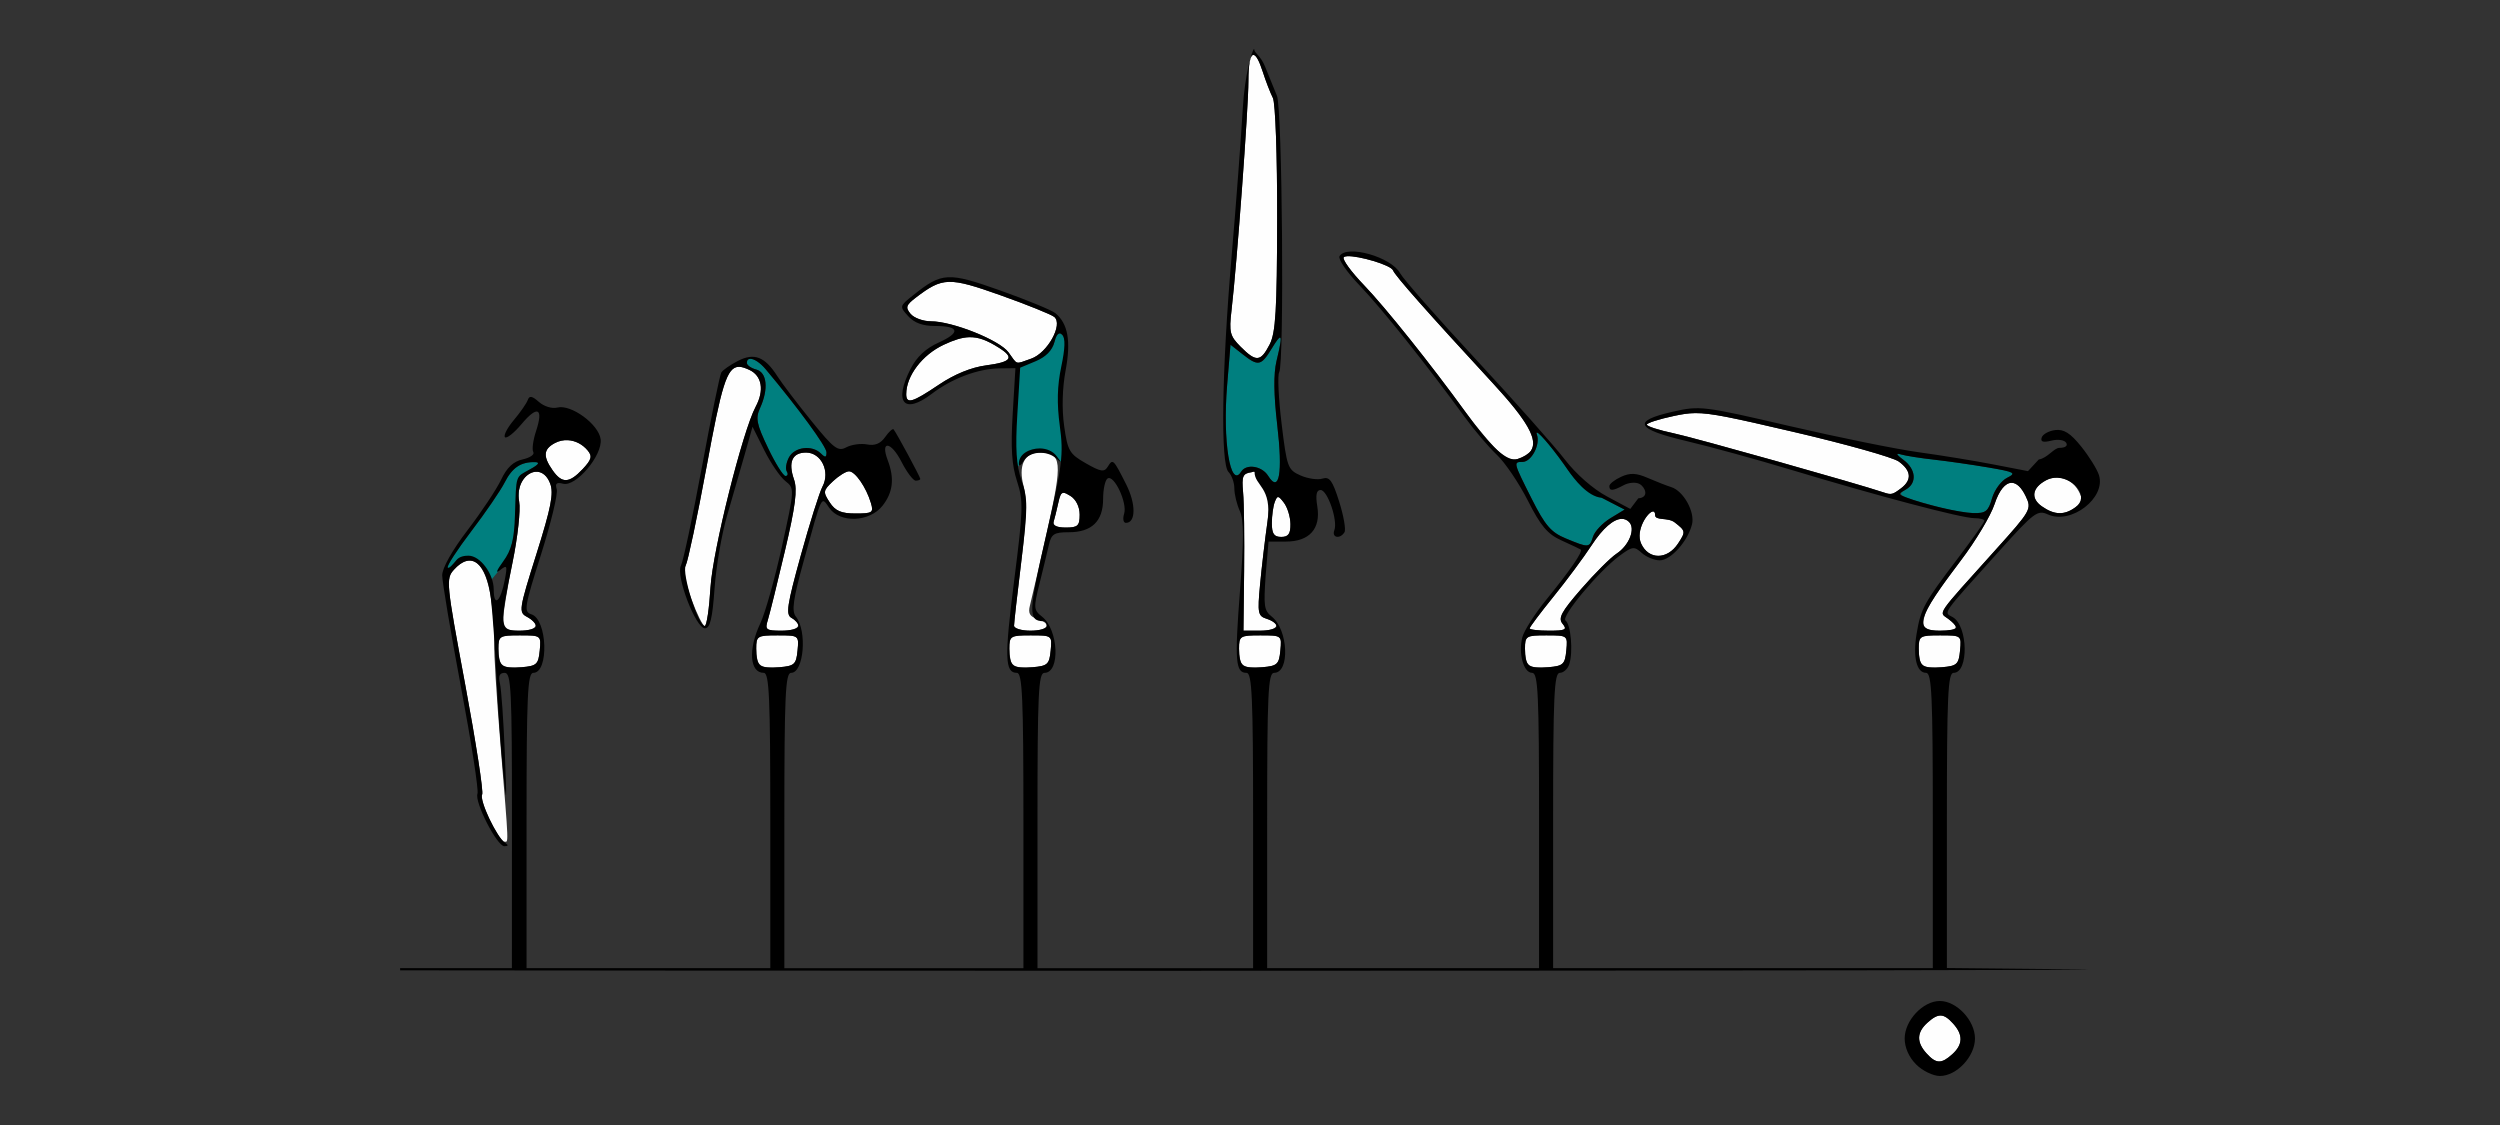 <?xml version="1.0" encoding="UTF-8" standalone="no"?>
<!-- Created with Inkscape (http://www.inkscape.org/) -->

<svg
   xmlns:dc="http://purl.org/dc/elements/1.1/"
   xmlns:cc="http://creativecommons.org/ns#"
   xmlns:rdf="http://www.w3.org/1999/02/22-rdf-syntax-ns#"
   xmlns:svg="http://www.w3.org/2000/svg"
   xmlns="http://www.w3.org/2000/svg"
   xmlns:sodipodi="http://sodipodi.sourceforge.net/DTD/sodipodi-0.dtd"
   xmlns:inkscape="http://www.inkscape.org/namespaces/inkscape"
   id="svg13259"
   version="1.1"
   inkscape:version="0.91 r13725"
   width="500"
   height="225"
   viewBox="0 0 500 225"
   sodipodi:docname="bb530502.svg">
  <rect x="0" y="0" width="500" height="225" fill="#333333" stroke="none"/>
  <defs
     id="defs13263" />
  <sodipodi:namedview
     pagecolor="#a5a5a5"
     bordercolor="#666666"
     borderopacity="1"
     objecttolerance="10"
     gridtolerance="10"
     guidetolerance="10"
     inkscape:pageopacity="0"
     inkscape:pageshadow="2"
     inkscape:window-width="1177"
     inkscape:window-height="961"
     id="namedview13261"
     showgrid="false"
     inkscape:zoom="1.1508514"
     inkscape:cx="264.64803"
     inkscape:cy="73.236169"
     inkscape:window-x="0"
     inkscape:window-y="0"
     inkscape:window-maximized="0"
     inkscape:current-layer="svg13259" />
  <g
     id="g4188"
     transform="translate(20.934,-291.303)">
    <path
       style="fill:#fefefe"
       d="m 214.918,326.496 c -0.63,-0.021 -1.014,1.756 -1.014,5.24 0,5.399 -2.308,36.69 -3.383,45.869 -0.511,4.366 -0.322,5.11 1.834,7.266 3.094,3.094 3.991,3.025 5.785,-0.445 1.214,-2.347 1.479,-6.776 1.512,-25.221 0.022,-12.478 -0.356,-23.14 -0.855,-24.105 -0.493,-0.953 -1.406,-3.314 -2.029,-5.248 -0.721,-2.236 -1.36,-3.339 -1.85,-3.355 z m 18.721,40.262 c -0.32,0.021 -0.552,0.083 -0.664,0.195 -0.373,0.373 1.441,2.884 4.033,5.578 4.284,4.453 13.45,15.917 20.406,25.523 1.494,2.062 4.002,5.123 5.572,6.801 2.104,2.247 3.362,2.892 4.777,2.451 5.218,-1.626 3.965,-5.459 -4.943,-15.115 -13.046,-14.143 -19.626,-21.577 -19.977,-22.576 -0.388,-1.103 -6.964,-3.002 -9.205,-2.857 z m -79.631,5.129 c -2.279,0.061 -3.935,1.093 -6.619,3.143 -1.961,1.497 -2.117,1.974 -1.059,3.25 0.682,0.822 2.516,1.494 4.076,1.494 4.313,0 13.753,3.779 15.521,6.215 1.881,2.591 1.224,2.41 4.529,1.258 3.264,-1.138 6.425,-6.846 4.621,-8.344 -0.596,-0.495 -5.418,-2.44 -10.715,-4.324 -5.175,-1.84 -8.076,-2.752 -10.355,-2.691 z m 4.008,11.068 c -1.47,0.053 -3.032,0.562 -5.047,1.506 -4.3,2.014 -7.502,6.228 -7.502,9.875 0,2.051 1.192,1.708 6.525,-1.881 3.119,-2.099 6.484,-3.475 9.469,-3.871 5.099,-0.676 5.706,-1.527 2.521,-3.535 -2.342,-1.477 -4.077,-2.162 -5.967,-2.094 z m -45.955,5.92 c -2.529,-0.059 -3.576,4.044 -6.52,19.957 -1.859,10.052 -3.738,18.947 -4.176,19.766 -0.507,0.948 -0.086,3.417 1.16,6.801 1.076,2.922 2.266,5.312 2.645,5.312 0.378,0 0.895,-3.48 1.15,-7.734 0.44,-7.331 6.418,-31.23 9.035,-36.119 1.757,-3.283 1.254,-6.2 -1.268,-7.369 -0.783,-0.363 -1.444,-0.6 -2.027,-0.613 z m 191.199,9.26 c -1.457,0.013 -2.672,0.232 -4.277,0.572 -2.965,0.628 -5.391,1.409 -5.391,1.736 0,0.327 2.426,1.109 5.391,1.736 4.151,0.879 36.882,10.098 41.953,11.816 1.541,0.522 1.805,0.459 3.516,-0.84 2.198,-1.668 2.024,-3.535 -0.498,-5.348 -1.144,-0.822 -10.518,-3.463 -20.83,-5.869 -12.284,-2.866 -16.659,-3.833 -19.863,-3.805 z m -225.477,5.414 c -0.884,-0.044 -1.776,0.143 -2.594,0.58 -2.289,1.225 -2.407,2.643 -0.451,5.436 1.881,2.686 3.326,2.63 6.016,-0.232 1.778,-1.893 1.963,-2.571 1.016,-3.713 -1.06,-1.277 -2.513,-1.996 -3.986,-2.07 z m 47.648,2.475 c -2.773,0 -3.622,1.904 -2.404,5.396 0.71,2.037 0.293,5.297 -1.834,14.324 -1.515,6.427 -3.05,12.635 -3.412,13.795 -0.599,1.92 -0.354,2.109 2.732,2.109 3.496,0 4.436,-1.196 2.008,-2.555 -1.18,-0.66 -0.908,-2.483 1.852,-12.469 1.778,-6.432 3.734,-12.641 4.348,-13.797 1.591,-2.996 -0.249,-6.805 -3.289,-6.805 z m 46.672,0 c -3.06,0 -4.281,2.679 -3.127,6.857 0.667,2.415 0.522,6.697 -0.508,15.053 -0.792,6.422 -1.439,12.135 -1.439,12.695 0,0.56 1.477,1.02 3.281,1.02 3.618,0 4.395,-1.395 1.32,-2.371 -1.452,-0.461 -1.822,-1.146 -1.428,-2.641 0.293,-1.11 1.845,-7.84 3.447,-14.953 3.136,-13.918 2.962,-15.66 -1.547,-15.66 z m -38.082,3.75 c -0.599,0 -2.043,0.894 -3.207,1.988 -1.977,1.857 -2.021,2.136 -0.656,4.219 1.131,1.726 2.3,2.23 5.168,2.23 3.404,0 3.653,-0.171 3.074,-2.109 -0.938,-3.141 -3.142,-6.328 -4.379,-6.328 z m 81.045,0.055 c -0.117,-0.02 -0.368,0.101 -0.521,0.123 -1.783,0.254 -2.003,0.773 -1.703,4.041 0.189,2.062 0.282,9.129 0.207,15.703 l -0.137,11.953 3.309,0 c 3.63,0 4.434,-1.392 1.367,-2.365 -1.789,-0.568 -1.894,-1.104 -1.355,-6.859 0.321,-3.434 0.99,-9.107 1.486,-12.607 0.98,-6.918 0.207,-9.944 -2.588,-9.912 0,-0.047 -0.025,-0.07 -0.065,-0.076 z m -143.398,0.035 c -0.144,-0.009 -0.289,-0.005 -0.434,0.012 -1.929,0.219 -3.793,2.685 -3.176,5.975 0.307,1.636 -0.292,7.102 -1.33,12.146 -1.038,5.044 -1.887,10.18 -1.887,11.412 0,1.936 0.447,2.24 3.281,2.24 3.596,0 4.287,-1.271 1.502,-2.762 -1.706,-0.913 -1.628,-1.426 1.889,-12.594 2.936,-9.322 3.481,-12.128 2.738,-14.08 -0.596,-1.567 -1.574,-2.284 -2.584,-2.35 z m 304.275,1.168 c -0.231,-0.017 -0.461,-0.016 -0.693,0.002 -0.619,0.048 -1.238,0.223 -1.824,0.537 -2.786,1.491 -3.125,3.605 -0.836,5.209 2.514,1.761 4.494,1.815 6.723,0.186 1.391,-1.017 1.51,-1.607 0.648,-3.217 -0.87,-1.626 -2.404,-2.597 -4.018,-2.717 z m -9.395,1.043 c -1.249,-0.006 -2.482,1.438 -3.418,4.262 -0.769,2.32 -3.796,7.383 -6.727,11.25 -5.962,7.867 -7.5,10.45 -7.5,12.594 0,1.053 0.928,1.469 3.281,1.469 3.65,0 4.076,-0.618 1.652,-2.391 -1.885,-1.379 -2.612,-0.322 9.441,-13.711 7.181,-7.977 7.317,-8.218 6.082,-10.795 -0.859,-1.793 -1.841,-2.673 -2.812,-2.678 z m -189.615,2.002 c -0.525,-0.006 -0.744,0.591 -1.059,2.027 -0.31,1.416 -0.727,3.104 -0.926,3.748 -0.233,0.755 0.628,1.172 2.422,1.172 2.413,0 2.783,-0.345 2.783,-2.588 0,-1.564 -0.734,-3.045 -1.857,-3.746 -0.622,-0.388 -1.048,-0.61 -1.363,-0.613 z m 42.93,0.848 c -0.254,-0.022 -0.431,0.314 -0.691,0.992 -0.319,0.831 -0.58,2.741 -0.58,4.246 0,2.111 0.428,2.736 1.875,2.736 1.428,0 1.868,-0.615 1.846,-2.578 -0.016,-1.418 -0.599,-3.329 -1.295,-4.246 -0.569,-0.749 -0.9,-1.129 -1.154,-1.15 z m 74.994,2.877 c -1.017,-0.053 -3.614,3.78 -2.406,6.432 1.491,3.273 5.233,3.259 7.387,-0.027 1.552,-2.369 1.531,-2.498 -0.682,-4.219 -1.355,-1.053 -3.912,-0.281 -3.912,-1.465 0,-0.488 -0.152,-0.709 -0.387,-0.721 z m -6.279,1.484 c -1.641,0.011 -3.8,1.861 -6.025,5.27 -1.593,2.44 -5.036,7.076 -7.648,10.301 -2.613,3.225 -4.75,6.073 -4.75,6.328 0,0.255 1.74,0.465 3.865,0.465 3.292,0 3.696,-0.204 2.723,-1.377 -0.94,-1.133 -0.276,-2.372 3.744,-6.994 2.688,-3.09 5.859,-6.257 7.049,-7.037 2.524,-1.654 3.839,-4.997 2.494,-6.342 -0.415,-0.415 -0.904,-0.617 -1.451,-0.613 z m -230.416,8.324 c -0.959,-0.011 -2.023,0.59 -3.154,1.84 -1.63,1.801 -1.554,2.576 2.25,22.975 2.166,11.611 3.696,21.502 3.4,21.98 -0.296,0.479 0.397,2.798 1.541,5.152 1.144,2.354 2.417,4.279 2.83,4.279 0.941,0 1.002,1.661 -0.697,-19.229 -0.797,-9.792 -1.359,-18.857 -1.248,-20.146 0.111,-1.289 -0.123,-4.994 -0.521,-8.232 -0.688,-5.601 -2.29,-8.594 -4.4,-8.619 z M 68.182,442.586 c -4.073,0 -4.277,0.128 -4.277,2.656 0,1.461 0.302,2.958 0.67,3.326 0.368,0.368 2.161,0.544 3.984,0.391 2.986,-0.251 3.343,-0.582 3.607,-3.326 0.293,-3.035 0.278,-3.047 -3.984,-3.047 z m 51.562,0 c -4.073,0 -4.277,0.128 -4.277,2.656 0,1.461 0.302,2.958 0.67,3.326 0.368,0.368 2.161,0.544 3.984,0.391 2.986,-0.251 3.343,-0.582 3.607,-3.326 0.293,-3.035 0.278,-3.047 -3.984,-3.047 z m 50.625,0 c -4.073,0 -4.277,0.128 -4.277,2.656 0,1.461 0.302,2.958 0.67,3.326 0.368,0.368 2.161,0.544 3.984,0.391 2.986,-0.251 3.343,-0.582 3.607,-3.326 0.293,-3.035 0.278,-3.047 -3.984,-3.047 z m 45.938,0 c -4.073,0 -4.277,0.128 -4.277,2.656 0,1.461 0.302,2.958 0.67,3.326 0.368,0.368 2.161,0.544 3.984,0.391 2.986,-0.251 3.343,-0.582 3.607,-3.326 0.293,-3.035 0.278,-3.047 -3.984,-3.047 z m 57.188,0 c -4.073,0 -4.277,0.128 -4.277,2.656 0,1.461 0.302,2.958 0.67,3.326 0.368,0.368 2.161,0.544 3.984,0.391 2.986,-0.251 3.343,-0.582 3.607,-3.326 0.293,-3.035 0.278,-3.047 -3.984,-3.047 z m 78.75,0 c -4.073,0 -4.277,0.128 -4.277,2.656 0,1.461 0.302,2.958 0.67,3.326 0.368,0.368 2.161,0.544 3.984,0.391 2.986,-0.251 3.343,-0.582 3.607,-3.326 0.293,-3.035 0.278,-3.047 -3.984,-3.047 z m 0.129,76.031 c -0.779,-0.025 -1.593,0.463 -2.691,1.457 -2.127,1.925 -2.181,3.881 -0.164,6.109 1.917,2.118 2.975,2.152 5.172,0.164 2.127,-1.925 2.181,-3.881 0.164,-6.109 -0.958,-1.059 -1.702,-1.597 -2.48,-1.621 z"
       transform="translate(14.846,-24.21)"
       id="path13819"
       inkscape:connector-curvature="0" />
    <path
       sodipodi:nodetypes="cscssssssccccccssssccssssscsscscscsssscccssccsssssssccccsscsssscc"
       inkscape:connector-curvature="0"
       id="path13815"
       d="m 191.051,357.984 c -0.443,-0.075 -0.799,0.505 -1.121,1.789 -0.412,1.644 -2.743,2.768 -4.9,3.67 -3.117,1.303 -2.815,1.825 -2.822,6.537 -0.004,2.7 -0.588,7.772 -0.408,10.717 0.305,4.995 0.308,4.703 1.814,2.668 1.869,-2.526 4.264,-3.066 6.604,-0.633 2.036,2.117 3.068,2.052 2.572,0.254 -1.389,-5.04 -2.139,-13.555 -1.07,-18.33 0.804,-3.591 0.481,-5.706 -0.193,-6.381 -0.169,-0.169 -0.327,-0.266 -0.475,-0.291 z m 44.057,0.832 c -0.212,-0.093 -0.754,0.651 -1.66,2.137 -2.174,3.566 -2.711,3.672 -5.893,1.17 l -2.387,-1.877 -0.67,8.047 c -0.932,11.189 0.626,20.861 2.795,17.352 1.02,-1.651 4.161,-1.168 5.41,0.832 2.222,3.557 2.944,-0.521 1.809,-10.199 -0.704,-6.004 -0.753,-10.243 -0.148,-12.746 0.746,-3.09 1.017,-4.595 0.744,-4.715 z m -105.943,4.248 c -0.446,-0.008 -0.727,0.254 -0.727,0.826 0,0.455 0.844,1.049 1.875,1.318 2.162,0.565 2.498,3.895 0.775,7.676 -0.943,2.069 -0.717,3.208 1.58,8.014 1.473,3.081 3.047,5.602 3.498,5.602 0.451,0 0.564,-0.413 0.252,-0.918 -0.312,-0.505 -0.11,-1.771 0.447,-2.812 1.122,-2.096 4.635,-2.52 6.385,-0.77 0.875,0.875 1.122,0.823 1.113,-0.234 -0.01,-1.154 -5.575,-8.761 -12.141,-16.594 -1.116,-1.331 -2.316,-2.094 -3.059,-2.107 z m 157.346,14.76 c -0.151,-0.053 -0.183,0.068 -0.062,0.398 0.731,2.005 -1.096,5.465 -2.887,5.465 -1.851,0 -1.833,0.072 1.859,7.404 2.67,5.303 3.853,6.676 6.797,7.896 4.633,1.921 4.737,1.914 5.461,-0.365 0.339,-1.067 1.897,-2.721 3.465,-3.674 l 2.85,-1.732 -4.574,-2.355 c -2.516,-1.295 -5.533,-3.755 -6.705,-5.467 -2.635,-3.849 -5.548,-7.342 -6.203,-7.57 z m 72.166,4.242 c -0.368,10e-4 -0.011,0.394 1.09,1.215 2.52,1.88 2.74,4.647 0.469,5.922 -1.929,1.083 -1.526,1.31 6.068,3.398 2.463,0.677 5.789,1.268 7.391,1.314 2.507,0.072 3.032,-0.338 3.781,-2.951 0.479,-1.669 1.832,-3.515 3.008,-4.102 1.927,-0.961 1.554,-1.165 -3.781,-2.074 -3.256,-0.555 -8.14,-1.257 -10.854,-1.559 -2.713,-0.302 -5.666,-0.767 -6.562,-1.035 -0.283,-0.085 -0.487,-0.129 -0.609,-0.129 z m -272.584,1.658 c -2.843,-0.068 -4.58,1.091 -6.086,4.061 -0.818,1.613 -3.757,5.916 -6.529,9.561 -5.171,6.8 -6.487,9.505 -3.16,6.494 1.552,-1.405 2.285,-1.514 4.219,-0.633 1.287,0.586 2.462,3.339 2.479,3.994 0.016,0.656 0.963,-0.798 2.17,-2.168 2.206,-2.505 3.414,-9.443 3.469,-11.656 0.057,-2.329 -0.148,-6.82 2.438,-8.223 1.706,-0.926 2.042,-1.405 1.002,-1.43 z"
       style="fill:#007f7f" />
    <path
       style="fill:#000000"
       d="m 215.006,325.328 c -0.349,0.268 -1.813,4.818 -2.227,11.865 -0.361,6.146 -1.362,19.4 -2.227,29.455 -1.981,23.051 -2.253,41.63 -0.633,43.26 0.645,0.648 1.172,2.127 1.172,3.289 0,1.162 0.489,3.188 1.088,4.502 0.821,1.802 0.83,5.726 0.037,16 -1.087,14.075 -0.901,16.387 1.318,16.387 1.089,0 1.307,4.914 1.307,29.531 l 0,29.531 -21.562,0 -21.562,0 0,-29.531 c 0,-25.456 0.192,-29.531 1.389,-29.531 3.211,0 2.837,-8.649 -0.486,-11.25 -1.679,-1.314 -1.712,-1.745 -0.508,-6.562 0.709,-2.836 1.55,-6.316 1.871,-7.734 0.506,-2.235 1.037,-2.578 4.006,-2.578 4.583,0 6.854,-2.204 6.854,-6.652 0,-1.952 0.405,-3.798 0.898,-4.104 1.309,-0.809 3.986,4.906 3.305,7.053 -0.319,1.005 -0.158,1.828 0.357,1.828 2,0 2.029,-3.774 0.059,-7.682 -2.574,-5.104 -2.673,-5.2 -3.684,-3.564 -0.711,1.15 -1.381,1.048 -4.402,-0.676 -3.279,-1.871 -3.626,-2.47 -4.328,-7.479 -0.477,-3.407 -0.366,-7.554 0.295,-11.086 1.098,-5.87 0.474,-9.363 -2.045,-11.453 -0.716,-0.594 -5.636,-2.622 -10.934,-4.506 -10.551,-3.752 -11.733,-3.691 -17.496,0.904 -2.766,2.206 -2.778,2.25 -1.016,4.197 1.212,1.339 2.915,1.969 5.33,1.969 4.939,0 5.233,1.303 0.752,3.324 -2.57,1.159 -4.377,2.853 -5.6,5.25 -3.433,6.729 -1.309,9.227 4.242,4.992 4.025,-3.07 9.249,-5.033 13.545,-5.088 l 3.184,-0.041 -0.547,9.141 c -0.408,6.825 -0.19,10.236 0.863,13.461 1.29,3.948 1.241,5.647 -0.557,19.771 -1.975,15.512 -1.887,18.564 0.533,18.564 1.089,0 1.307,4.914 1.307,29.531 l 0,29.531 -23.906,0 -23.906,0 0,-29.531 c 0,-25.008 0.206,-29.531 1.344,-29.531 2.55,0 3.262,-8.359 0.959,-11.25 -0.888,-1.115 -0.556,-3.447 1.6,-11.25 3.737,-13.525 3.415,-12.865 5.09,-10.475 2.154,3.075 8.056,2.834 10.627,-0.434 2.121,-2.696 2.437,-5.482 1.041,-9.154 -1.526,-4.014 0.677,-3.742 2.76,0.342 1.062,2.081 2.344,3.783 2.85,3.783 0.505,0 0.918,-0.159 0.918,-0.352 0,-0.362 -4.746,-9.172 -5.336,-9.904 -0.183,-0.227 -0.94,0.457 -1.684,1.518 -0.932,1.331 -2.056,1.794 -3.623,1.494 -1.25,-0.239 -3.122,0.021 -4.16,0.576 -1.667,0.892 -2.485,0.271 -7.002,-5.303 -2.813,-3.471 -5.867,-7.487 -6.787,-8.926 -2.505,-3.917 -4.63,-4.737 -7.902,-3.045 -1.519,0.785 -3.006,1.822 -3.303,2.303 -0.297,0.481 -2.051,9.024 -3.898,18.986 -1.848,9.962 -3.727,18.8 -4.176,19.639 -1.081,2.019 2.949,12.545 4.803,12.545 1.024,0 1.486,-1.921 1.918,-7.969 0.313,-4.383 1.436,-10.922 2.496,-14.531 1.06,-3.609 2.64,-9.094 3.512,-12.188 l 1.586,-5.625 2.342,4.688 c 1.288,2.578 3.188,5.355 4.219,6.17 1.868,1.477 1.866,1.524 -0.688,13.125 -1.409,6.404 -3.351,13.304 -4.314,15.334 -2.47,5.205 -2.143,9.902 0.691,9.902 1.089,0 1.307,4.914 1.307,29.531 l 0,29.531 -24.375,0 -24.375,0 0,-29.531 c 0,-25.008 0.206,-29.531 1.344,-29.531 3.172,0 2.832,-10.692 -0.373,-11.709 -1.564,-0.496 -1.419,-1.397 1.932,-11.992 1.992,-6.301 3.404,-12.158 3.135,-13.018 -0.364,-1.165 -0.042,-1.446 1.268,-1.104 2.554,0.668 7.893,-5.643 7.514,-8.881 -0.35,-2.984 -5.928,-7.071 -8.672,-6.354 -1.038,0.271 -2.658,-0.223 -3.67,-1.119 -1.375,-1.218 -1.915,-1.314 -2.234,-0.398 -0.232,0.664 -1.489,2.474 -2.793,4.023 -1.304,1.55 -2.098,3.089 -1.766,3.422 0.333,0.333 1.821,-0.845 3.307,-2.617 3.205,-3.822 4.437,-3.238 2.912,1.383 -0.604,1.829 -0.854,3.723 -0.555,4.207 0.299,0.484 -0.657,1.143 -2.123,1.465 -1.873,0.411 -3.157,1.619 -4.316,4.061 -0.907,1.911 -3.93,6.457 -6.717,10.102 -3.06,4.002 -5.066,7.571 -5.066,9.008 0,1.309 1.694,11.398 3.766,22.42 2.071,11.022 3.552,20.597 3.291,21.277 -0.633,1.65 3.911,10.516 5.381,10.498 0.817,-0.01 0.849,-0.216 0.109,-0.703 -1.61,-1.06 -5.189,-8.609 -4.562,-9.623 0.306,-0.495 -1.215,-10.399 -3.381,-22.01 -3.804,-20.398 -3.88,-21.173 -2.25,-22.975 3.464,-3.828 6.522,-1.417 7.389,5.824 0.327,2.733 0.826,9.82 1.109,15.75 0.283,5.93 0.88,14.367 1.326,18.75 0.722,7.089 0.76,6.676 0.342,-3.75 -0.259,-6.445 -0.697,-12.668 -0.973,-13.828 -0.356,-1.497 -0.077,-2.109 0.957,-2.109 1.286,0 1.456,3.451 1.445,29.531 l -0.012,29.531 -16.344,0 -6.008,0 0,0.434 c 0,0 90.141,0.097 152.789,0.09 115.242,-0.013 197.613,-0.144 183.047,-0.289 l -26.484,-0.264 0,-29.516 c 0,-24.995 0.206,-29.518 1.344,-29.518 3.063,0 2.903,-9.418 -0.189,-11.148 -1.833,-1.026 -2.463,-0.135 9.473,-13.393 6.792,-7.545 7.512,-8.083 9.566,-7.146 4.635,2.112 11.669,-3.3 10.221,-7.863 -0.374,-1.178 -1.974,-3.748 -3.553,-5.713 -2.15,-2.675 -3.451,-3.503 -5.184,-3.295 -1.273,0.153 -2.494,0.823 -2.713,1.49 -0.286,0.869 0.264,1.047 1.936,0.627 1.302,-0.327 2.609,-0.138 2.959,0.428 0.373,0.604 -0.173,1.014 -1.35,1.014 -1.086,0 -2.406,2.064 -4.133,2.328 l -2.158,2.33 -6.938,-1.344 c -3.816,-0.739 -10.523,-1.834 -14.906,-2.434 -4.383,-0.6 -15.992,-2.954 -25.797,-5.232 -17.392,-4.041 -17.965,-4.11 -23.438,-2.867 -8.178,1.857 -7.401,3.469 2.828,5.873 4.641,1.091 14.133,3.703 21.094,5.805 17.113,5.167 33.932,9.604 36.406,9.604 1.117,0 2.031,0.235 2.031,0.523 0,0.288 -2.464,3.769 -5.477,7.734 -6.629,8.727 -7.251,9.875 -8.084,14.906 -0.764,4.616 0.009,7.773 1.904,7.773 1.137,0 1.344,4.524 1.344,29.531 l 0,29.531 -37.969,0 -37.969,0 0,-29.531 c 0,-25.008 0.206,-29.531 1.344,-29.531 0.739,0 1.593,-0.788 1.898,-1.752 0.781,-2.461 0.302,-7.971 -0.756,-8.699 -1.019,-0.701 6.612,-9.861 10.783,-12.945 2.58,-1.908 2.944,-1.955 4.453,-0.59 0.904,0.818 2.529,1.486 3.611,1.486 2.186,0 5.595,-3.802 6.445,-7.189 0.629,-2.504 -1.717,-6.711 -4.162,-7.461 -0.872,-0.268 -2.954,-1.081 -4.627,-1.807 -2.369,-1.028 -3.561,-1.083 -5.391,-0.25 -1.292,0.589 -2.35,1.425 -2.35,1.857 0,1.037 0.677,0.993 2.887,-0.189 1.004,-0.537 2.427,-0.642 3.162,-0.23 1.133,0.634 1.982,2.7 -0.262,2.867 l -1.6,2.119 -4.672,-2.502 c -2.79,-1.494 -6.183,-4.467 -8.422,-7.381 -2.062,-2.684 -10.068,-11.697 -17.789,-20.029 -7.721,-8.332 -14.533,-16.074 -15.139,-17.205 -1.753,-3.275 -10.669,-5.808 -12.129,-3.445 -0.35,0.566 1.455,3.203 4.01,5.859 4.377,4.552 13.421,15.88 21.07,26.393 1.876,2.578 4.753,5.953 6.393,7.5 1.64,1.547 4.43,5.672 6.199,9.168 2.565,5.067 3.924,6.677 6.707,7.941 1.92,0.872 3.653,1.69 3.852,1.818 0.525,0.339 -2.084,4.144 -6.881,10.033 -2.31,2.836 -4.47,6.234 -4.801,7.551 -0.811,3.231 0.256,7.082 1.963,7.082 1.197,0 1.389,4.075 1.389,29.531 l 0,29.531 -27.188,0 -27.188,0 0,-29.531 c 0,-25.456 0.192,-29.531 1.389,-29.531 3.207,0 2.838,-8.645 -0.48,-11.25 -1.577,-1.238 -1.609,-2.212 -1.215,-8.203 l 0.578,-6.797 3.469,0 c 4.707,0 7.01,-2.567 6.289,-7.01 -0.377,-2.325 -0.184,-3.303 0.654,-3.303 1.395,0 3.487,6.128 2.748,8.053 -0.573,1.492 1.146,1.825 2.031,0.393 0.316,-0.511 -0.158,-3.257 -1.055,-6.102 -1.344,-4.263 -1.933,-5.075 -3.352,-4.625 -0.947,0.301 -2.923,0.015 -4.391,-0.635 -2.541,-1.125 -2.721,-1.621 -3.783,-10.385 -0.613,-5.062 -0.828,-9.67 -0.477,-10.238 1.036,-1.676 0.626,-52.743 -0.443,-55.283 -0.526,-1.249 -1.6,-3.89 -2.385,-5.869 -0.854,-2.152 -2.159,-2.757 -2.15,-3.352 0.002,-0.142 -0.026,-0.191 -0.076,-0.152 z m -0.088,1.168 c 0.49,0.016 1.129,1.12 1.85,3.355 0.623,1.934 1.537,4.296 2.029,5.248 0.5,0.966 0.878,11.628 0.855,24.105 -0.033,18.444 -0.298,22.874 -1.512,25.221 -1.794,3.47 -2.691,3.539 -5.785,0.445 -2.156,-2.156 -2.345,-2.9 -1.834,-7.266 1.075,-9.18 3.383,-40.47 3.383,-45.869 0,-3.484 0.384,-5.261 1.014,-5.24 z m 18.721,40.262 c 2.241,-0.145 8.817,1.754 9.205,2.857 0.351,0.999 6.93,8.433 19.977,22.576 6.962,7.547 9.066,11.287 7.578,13.471 -0.392,0.575 -1.578,1.315 -2.635,1.645 -2.077,0.647 -5.207,-2.15 -10.35,-9.252 -6.956,-9.606 -16.122,-21.07 -20.406,-25.523 -2.592,-2.694 -4.406,-5.205 -4.033,-5.578 0.112,-0.112 0.344,-0.175 0.664,-0.195 z m -79.631,5.129 c 2.279,-0.061 5.181,0.851 10.355,2.691 5.297,1.884 10.119,3.83 10.715,4.324 1.804,1.497 -1.357,7.206 -4.621,8.344 -3.306,1.152 -2.648,1.333 -4.529,-1.258 -1.768,-2.436 -11.208,-6.215 -15.521,-6.215 -1.56,0 -3.394,-0.672 -4.076,-1.494 -1.059,-1.276 -0.903,-1.753 1.059,-3.25 2.684,-2.049 4.34,-3.082 6.619,-3.143 z m 22.191,10.307 c 0.147,0 0.3,0.113 0.463,0.275 0.651,0.651 0.589,2.696 -0.193,6.396 -0.808,3.821 -0.895,7.335 -0.293,11.809 0.778,5.782 0.524,7.807 -2.744,21.973 -3.55,15.386 -3.602,17.051 -0.543,17.113 0.387,0.008 0.703,0.436 0.703,0.951 0,0.516 -1.477,0.938 -3.281,0.938 -1.805,0 -3.281,-0.439 -3.281,-0.977 0,-0.537 0.658,-6.367 1.461,-12.955 1.304,-10.694 1.308,-12.417 0.049,-16.072 -1.066,-3.094 -1.274,-6.353 -0.848,-13.342 l 0.564,-9.25 3.104,-1.297 c 2.023,-0.845 3.32,-2.159 3.725,-3.771 0.317,-1.262 0.675,-1.791 1.115,-1.791 z m -18.184,0.762 c 1.889,-0.068 3.625,0.617 5.967,2.094 3.184,2.008 2.577,2.859 -2.521,3.535 -2.984,0.396 -6.349,1.772 -9.469,3.871 -5.334,3.589 -6.525,3.932 -6.525,1.881 0,-3.647 3.202,-7.861 7.502,-9.875 2.015,-0.944 3.577,-1.453 5.047,-1.506 z m 62.246,0.072 c 0.273,0.12 0.002,1.625 -0.744,4.715 -0.604,2.503 -0.556,6.742 0.148,12.746 1.135,9.678 0.413,13.756 -1.809,10.199 -1.249,-2 -4.39,-2.483 -5.41,-0.832 -2.169,3.51 -3.726,-6.162 -2.795,-17.352 l 0.67,-8.047 2.387,1.877 c 3.182,2.502 3.718,2.396 5.893,-1.17 0.906,-1.486 1.448,-2.23 1.66,-2.137 z m -105.943,4.248 c 0.743,0.013 1.943,0.776 3.059,2.107 6.565,7.833 12.131,15.439 12.141,16.594 0.009,1.057 -0.238,1.109 -1.113,0.234 -1.75,-1.75 -5.263,-1.327 -6.385,0.77 -0.558,1.042 -0.759,2.308 -0.447,2.812 0.312,0.505 0.199,0.918 -0.252,0.918 -0.451,0 -2.026,-2.521 -3.498,-5.602 -2.297,-4.806 -2.523,-5.945 -1.58,-8.014 1.723,-3.781 1.387,-7.11 -0.775,-7.676 -1.031,-0.27 -1.875,-0.863 -1.875,-1.318 0,-0.572 0.281,-0.834 0.727,-0.826 z m -2.258,1.6 c 0.584,0.014 1.244,0.25 2.027,0.613 2.522,1.169 3.025,4.086 1.268,7.369 -2.617,4.89 -8.595,28.788 -9.035,36.119 -0.255,4.254 -0.772,7.734 -1.15,7.734 -1.314,0 -4.633,-10.566 -3.805,-12.113 0.438,-0.819 2.316,-9.713 4.176,-19.766 2.943,-15.913 3.991,-20.016 6.52,-19.957 z m 191.199,9.26 c 3.205,-0.029 7.579,0.939 19.863,3.805 10.312,2.406 19.686,5.047 20.83,5.869 2.522,1.813 2.696,3.679 0.498,5.348 -1.711,1.299 -1.974,1.362 -3.516,0.84 -5.072,-1.719 -37.803,-10.938 -41.953,-11.816 -2.965,-0.628 -5.391,-1.409 -5.391,-1.736 0,-0.327 2.426,-1.109 5.391,-1.736 1.605,-0.34 2.821,-0.559 4.277,-0.572 z m -31.688,3.893 c 0.022,-0.009 0.054,-0.005 0.092,0.008 0.655,0.229 3.569,3.721 6.203,7.57 1.172,1.712 3.884,5.248 6.705,5.467 l 4.574,2.355 -2.85,1.732 c -1.568,0.953 -3.126,2.607 -3.465,3.674 -0.723,2.279 -0.828,2.286 -5.461,0.365 -2.944,-1.22 -4.126,-2.594 -6.797,-7.896 -3.692,-7.332 -3.71,-7.404 -1.859,-7.404 1.79,0 3.618,-3.46 2.887,-5.465 -0.09,-0.248 -0.096,-0.379 -0.029,-0.406 z m -193.789,1.521 c 1.474,0.074 2.926,0.793 3.986,2.07 0.948,1.142 0.763,1.82 -1.016,3.713 -2.689,2.863 -4.134,2.918 -6.016,0.232 -1.956,-2.792 -1.838,-4.21 0.451,-5.436 0.817,-0.437 1.71,-0.625 2.594,-0.58 z m 94.434,1.643 c -2.129,0 -4.278,1.152 -4.221,3.129 0.016,0.541 0.457,0.246 0.982,-0.656 1.112,-1.909 4.594,-2.16 6.49,-0.469 1.118,0.997 1.128,0.927 0.072,-0.469 -0.779,-1.029 -2.047,-1.507 -3.324,-1.535 z m -46.785,0.832 c 3.04,0 4.881,3.809 3.289,6.805 -0.614,1.156 -2.57,7.365 -4.348,13.797 -2.76,9.985 -3.032,11.808 -1.852,12.469 0.76,0.425 1.383,1.174 1.383,1.664 0,0.49 -1.526,0.891 -3.391,0.891 -3.086,0 -3.332,-0.189 -2.732,-2.109 0.362,-1.16 1.898,-7.368 3.412,-13.795 2.127,-9.027 2.544,-12.287 1.834,-14.324 -1.218,-3.493 -0.369,-5.396 2.404,-5.396 z m 218.398,0.256 c 0.123,-4.4e-4 0.326,0.042 0.609,0.127 0.896,0.268 3.849,0.734 6.562,1.035 2.713,0.302 7.597,1.004 10.854,1.559 5.335,0.909 5.708,1.113 3.781,2.074 -1.176,0.586 -2.529,2.432 -3.008,4.102 -0.749,2.613 -1.275,3.023 -3.781,2.951 -2.71,-0.078 -9.763,-1.736 -13.484,-3.17 -1.524,-0.587 -1.521,-0.675 0.025,-1.543 2.271,-1.275 2.052,-4.042 -0.469,-5.922 -1.1,-0.82 -1.458,-1.212 -1.09,-1.213 z m -272.584,1.656 c 1.037,0.025 0.695,0.51 -1.014,1.438 -2.979,1.616 -2.753,0.931 -3.016,9.111 -0.16,4.991 -0.68,7.017 -2.406,9.375 -1.273,1.739 -1.533,2.464 -0.617,1.721 1.445,-1.172 1.532,-1.006 0.992,1.875 -0.824,4.4 -2.219,5.622 -2.219,1.943 0,-3.113 -2.716,-6.75 -5.041,-6.75 -0.71,0 -1.772,0.101 -2.424,0.887 -0.652,0.786 -1.455,1.756 -1.717,1.494 -0.262,-0.262 1.855,-3.541 4.705,-7.287 2.85,-3.746 5.852,-8.133 6.67,-9.746 1.506,-2.97 3.243,-4.129 6.086,-4.061 z m 62.775,1.838 c 1.237,0 3.441,3.187 4.379,6.328 0.578,1.938 0.33,2.109 -3.074,2.109 -2.867,0 -4.037,-0.505 -5.168,-2.23 -1.365,-2.083 -1.321,-2.362 0.656,-4.219 1.164,-1.094 2.608,-1.988 3.207,-1.988 z m 81.045,0.055 c 0.039,0.007 0.065,0.03 0.065,0.076 0,2.795 3.568,2.994 2.588,9.912 -0.496,3.5 -1.165,9.173 -1.486,12.607 -0.538,5.756 -0.433,6.292 1.355,6.859 1.067,0.339 1.941,1.009 1.941,1.49 0,0.481 -1.489,0.875 -3.309,0.875 l -3.309,0 0.137,-11.953 c 0.075,-6.574 -0.018,-13.641 -0.207,-15.703 -0.3,-3.268 -0.08,-3.787 1.703,-4.041 0.153,-0.022 0.405,-0.143 0.521,-0.123 z m -143.398,0.035 c 1.01,0.066 1.988,0.782 2.584,2.35 0.742,1.952 0.197,4.759 -2.738,14.08 -3.517,11.168 -3.595,11.681 -1.889,12.594 0.978,0.524 1.779,1.36 1.779,1.857 0,0.497 -1.477,0.904 -3.281,0.904 -4.013,0 -4.077,-0.617 -1.395,-13.652 1.038,-5.044 1.637,-10.51 1.33,-12.146 -0.617,-3.29 1.247,-5.755 3.176,-5.975 0.145,-0.017 0.289,-0.021 0.434,-0.012 z m 304.07,1.199 c 3.366,0.164 6.41,3.828 3.574,5.902 -2.229,1.63 -4.209,1.575 -6.723,-0.186 -2.289,-1.604 -1.95,-3.718 0.836,-5.209 0.743,-0.398 1.536,-0.546 2.312,-0.508 z m -9.189,1.012 c 0.972,0.005 1.953,0.885 2.812,2.678 1.235,2.577 1.099,2.818 -6.082,10.795 -12.054,13.389 -11.327,12.332 -9.441,13.711 0.895,0.655 1.629,1.461 1.629,1.791 0,0.33 -1.477,0.6 -3.281,0.6 -5.317,0 -4.583,-2.448 4.219,-14.062 2.931,-3.867 5.958,-8.93 6.727,-11.25 0.936,-2.823 2.169,-4.268 3.418,-4.262 z m -189.615,2.002 c 0.315,0.004 0.742,0.225 1.363,0.613 1.123,0.701 1.857,2.182 1.857,3.746 0,2.243 -0.37,2.588 -2.783,2.588 -1.794,0 -2.655,-0.416 -2.422,-1.172 0.199,-0.645 0.615,-2.332 0.926,-3.748 0.315,-1.436 0.533,-2.034 1.059,-2.027 z m 42.93,0.848 c 0.254,0.022 0.586,0.401 1.154,1.15 0.696,0.917 1.279,2.828 1.295,4.246 0.023,1.963 -0.418,2.578 -1.846,2.578 -1.447,0 -1.875,-0.626 -1.875,-2.736 0,-1.505 0.261,-3.415 0.58,-4.246 0.26,-0.679 0.437,-1.014 0.691,-0.992 z m 74.994,2.877 c 0.235,0.012 0.387,0.233 0.387,0.721 0,1.183 2.558,0.411 3.912,1.465 2.213,1.721 2.234,1.85 0.682,4.219 -2.153,3.287 -5.895,3.301 -7.387,0.027 -1.208,-2.651 1.389,-6.484 2.406,-6.432 z m -6.279,1.484 c 0.547,-0.004 1.036,0.198 1.451,0.613 1.345,1.345 0.03,4.688 -2.494,6.342 -1.19,0.78 -4.361,3.947 -7.049,7.037 -4.02,4.622 -4.684,5.862 -3.744,6.994 0.973,1.173 0.569,1.377 -2.723,1.377 -2.126,0 -3.865,-0.21 -3.865,-0.465 0,-0.255 2.137,-3.103 4.75,-6.328 2.613,-3.225 6.055,-7.861 7.648,-10.301 2.225,-3.408 4.384,-5.258 6.025,-5.27 z M 68.182,442.586 c 4.262,0 4.277,0.012 3.984,3.047 -0.265,2.744 -0.622,3.075 -3.607,3.326 -3.961,0.333 -4.654,-0.22 -4.654,-3.717 0,-2.529 0.205,-2.656 4.277,-2.656 z m 51.562,0 c 4.262,0 4.277,0.012 3.984,3.047 -0.265,2.744 -0.622,3.075 -3.607,3.326 -3.961,0.333 -4.654,-0.22 -4.654,-3.717 0,-2.529 0.205,-2.656 4.277,-2.656 z m 50.625,0 c 4.262,0 4.277,0.012 3.984,3.047 -0.265,2.744 -0.622,3.075 -3.607,3.326 -3.961,0.333 -4.654,-0.22 -4.654,-3.717 0,-2.529 0.205,-2.656 4.277,-2.656 z m 45.938,0 c 4.262,0 4.277,0.012 3.984,3.047 -0.265,2.744 -0.622,3.075 -3.607,3.326 -3.961,0.333 -4.654,-0.22 -4.654,-3.717 0,-2.529 0.205,-2.656 4.277,-2.656 z m 57.188,0 c 4.262,0 4.277,0.012 3.984,3.047 -0.265,2.744 -0.622,3.075 -3.607,3.326 -3.961,0.333 -4.654,-0.22 -4.654,-3.717 0,-2.529 0.205,-2.656 4.277,-2.656 z m 78.75,0 c 4.262,0 4.277,0.012 3.984,3.047 -0.265,2.744 -0.622,3.075 -3.607,3.326 -3.961,0.333 -4.654,-0.22 -4.654,-3.717 0,-2.529 0.205,-2.656 4.277,-2.656 z m -0.059,73.125 c -3.375,0 -7.031,3.901 -7.031,7.5 0,1.827 0.85,3.749 2.301,5.199 1.266,1.266 3.395,2.301 4.73,2.301 3.375,0 7.031,-3.901 7.031,-7.5 0,-3.599 -3.657,-7.5 -7.031,-7.5 z m 0.188,2.906 c 0.779,0.025 1.522,0.562 2.48,1.621 2.017,2.228 1.963,4.184 -0.164,6.109 -2.197,1.988 -3.255,1.954 -5.172,-0.164 -2.017,-2.228 -1.963,-4.184 0.164,-6.109 1.099,-0.994 1.913,-1.482 2.691,-1.457 z"
       transform="translate(14.846,-24.21)"
       id="path13811"
       inkscape:connector-curvature="0" />
  </g>
</svg>
